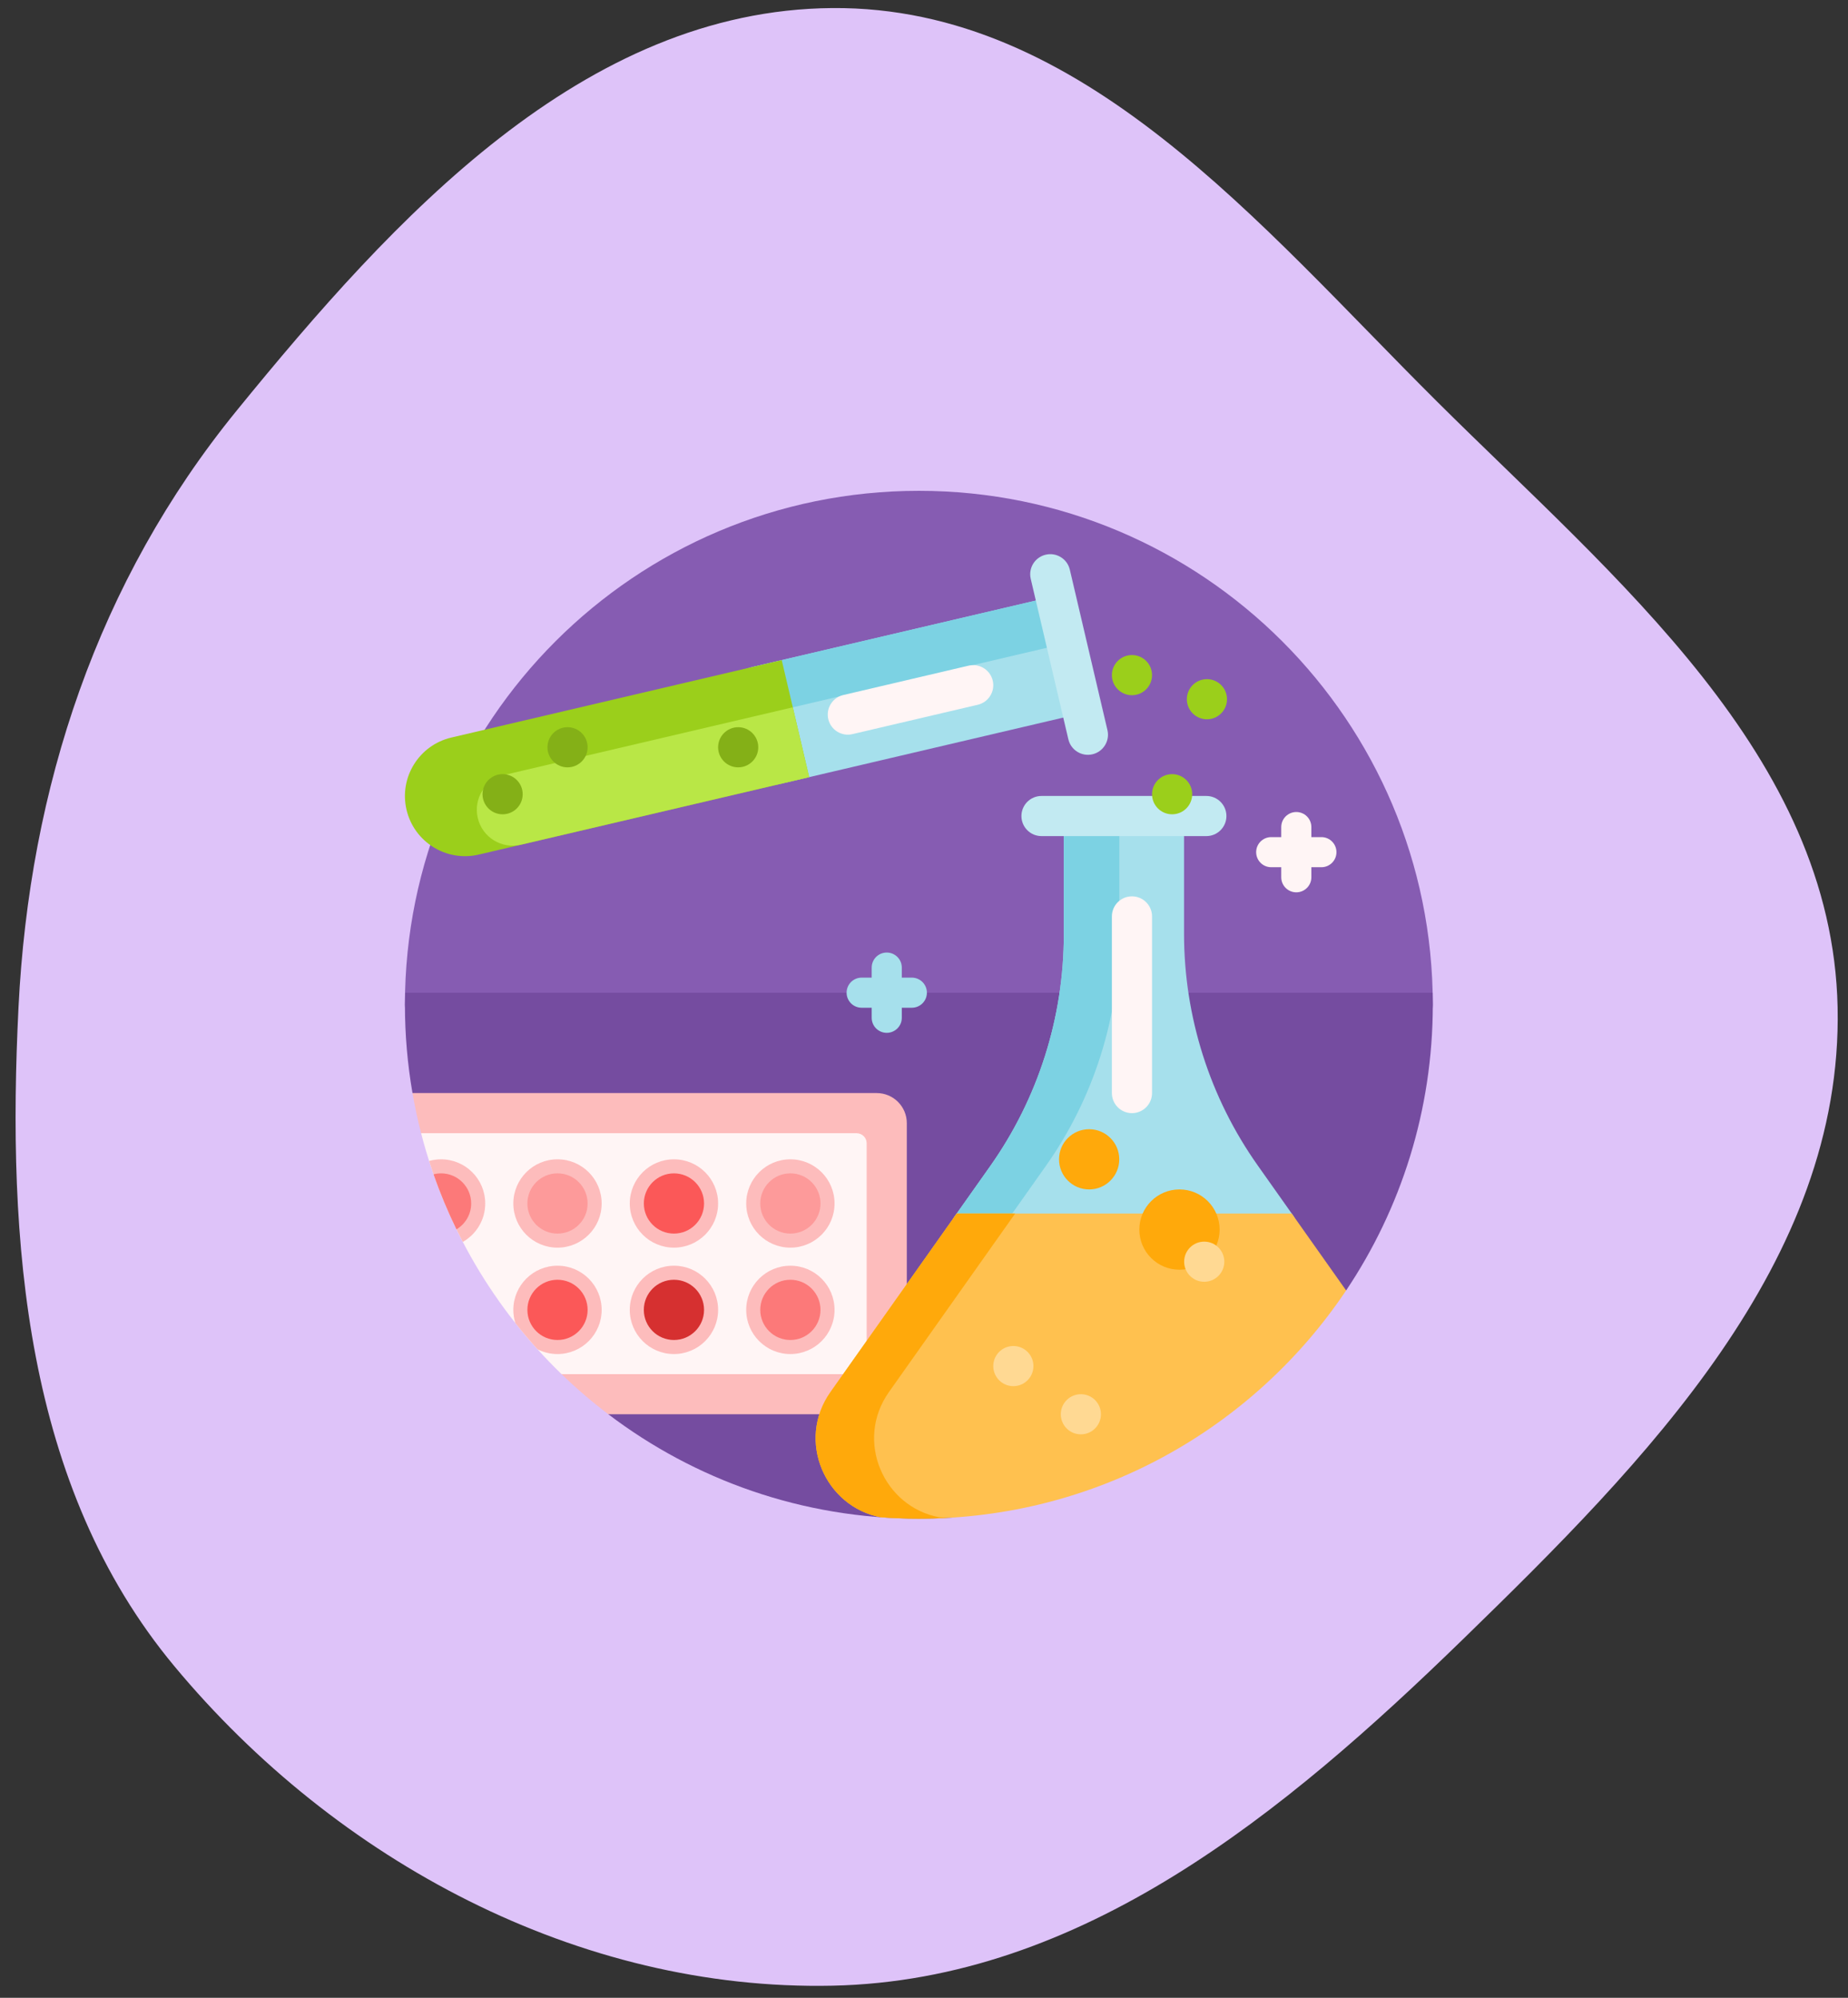 <svg width="111" height="120" viewBox="0 0 111 120" fill="none" xmlns="http://www.w3.org/2000/svg">
<rect x="0" y="0" width="111" height="120" fill="#333333" stroke="none"/>
<path fill-rule="evenodd" clip-rule="evenodd" d="M49.997 0.484C65.01 0.371 75.67 13.537 86.325 24.13C97.039 34.781 110.058 45.394 110.376 60.509C110.697 75.796 98.835 87.796 87.886 98.452C77.146 108.905 64.97 118.958 49.997 119.274C34.781 119.596 20.217 111.798 10.476 100.087C1.467 89.258 0.414 74.586 1.111 60.509C1.765 47.301 5.864 34.919 14.21 24.671C23.666 13.061 35.037 0.597 49.997 0.484Z" fill="#DEC3F9"/>
<g clip-path="url(#clip0_751_277)">
<path d="M25.963 61.997C25.061 61.997 24.323 61.27 24.322 60.368C24.322 60.362 24.322 60.357 24.322 60.351C24.322 43.303 38.143 29.482 55.192 29.482C72.24 29.482 86.061 43.303 86.061 60.351V60.368C86.061 61.269 85.322 61.997 84.421 61.997H25.963Z" fill="#865CB2"/>
<path d="M86.061 60.351C86.061 66.702 84.143 72.606 80.855 77.513H66.533C59.009 77.513 52.909 83.613 52.909 91.138H57.474C56.721 91.193 55.959 91.221 55.192 91.221C48.183 91.221 41.721 88.885 36.539 84.95V80.915C36.539 73.748 31.708 67.481 24.776 65.657C24.478 63.933 24.322 62.16 24.322 60.351C24.322 60.109 24.325 59.868 24.331 59.628H86.053C86.058 59.868 86.061 60.109 86.061 60.351Z" fill="#754CA0"/>
<path d="M54.468 67.466V83.142C54.468 84.141 53.658 84.95 52.659 84.95H36.539C35.544 84.195 34.596 83.38 33.701 82.512C33.259 82.083 33.565 81.333 34.181 81.333H50.247C50.58 81.333 50.85 81.063 50.85 80.73V69.877C50.85 69.544 50.58 69.275 50.247 69.275H26.837C26.114 69.275 25.48 68.787 25.299 68.086C25.093 67.289 24.918 66.478 24.776 65.657H52.659C53.658 65.657 54.468 66.467 54.468 67.466Z" fill="#FDBCBC"/>
<path d="M52.056 68.672V81.936C52.056 82.269 51.786 82.539 51.453 82.539H33.729C29.703 78.644 26.734 73.663 25.294 68.069H51.453C51.786 68.069 52.056 68.339 52.056 68.672Z" fill="#FFF5F5"/>
<path d="M44.821 72.289C44.821 70.824 46.009 69.636 47.474 69.636C48.939 69.636 50.127 70.824 50.127 72.289C50.127 73.754 48.939 74.942 47.474 74.942C46.009 74.942 44.821 73.754 44.821 72.289ZM47.474 76.027C46.009 76.027 44.821 77.215 44.821 78.68C44.821 80.145 46.009 81.333 47.474 81.333C48.939 81.333 50.127 80.145 50.127 78.68C50.127 77.215 48.939 76.027 47.474 76.027ZM40.48 69.636C39.015 69.636 37.827 70.824 37.827 72.289C37.827 73.754 39.015 74.942 40.48 74.942C41.945 74.942 43.133 73.754 43.133 72.289C43.133 70.824 41.945 69.636 40.48 69.636ZM40.48 76.027C39.015 76.027 37.827 77.215 37.827 78.68C37.827 80.145 39.015 81.333 40.48 81.333C41.945 81.333 43.133 80.145 43.133 78.68C43.133 77.215 41.945 76.027 40.48 76.027ZM33.486 69.636C32.021 69.636 30.833 70.824 30.833 72.289C30.833 73.754 32.021 74.942 33.486 74.942C34.951 74.942 36.139 73.754 36.139 72.289C36.139 70.824 34.951 69.636 33.486 69.636ZM33.486 76.027C32.021 76.027 30.833 77.215 30.833 78.68C30.833 78.955 30.875 79.22 30.953 79.469C31.38 80.01 31.825 80.536 32.286 81.047C32.647 81.23 33.054 81.333 33.486 81.333C34.951 81.333 36.139 80.145 36.139 78.68C36.139 77.215 34.951 76.027 33.486 76.027ZM26.492 69.636C26.243 69.636 26.002 69.671 25.774 69.735C26.312 71.424 26.992 73.049 27.799 74.598C28.603 74.142 29.145 73.279 29.145 72.289C29.145 70.824 27.957 69.636 26.492 69.636Z" fill="#FDBCBC"/>
<path d="M55.674 59.628C55.674 60.127 55.269 60.532 54.77 60.532H54.167V61.135C54.167 61.635 53.762 62.039 53.262 62.039C52.763 62.039 52.358 61.635 52.358 61.135V60.532H51.755C51.255 60.532 50.851 60.127 50.851 59.628C50.851 59.128 51.255 58.723 51.755 58.723H52.358V58.12C52.358 57.621 52.763 57.216 53.262 57.216C53.762 57.216 54.167 57.621 54.167 58.12V58.723H54.77C55.269 58.723 55.674 59.128 55.674 59.628Z" fill="#A6E0EC"/>
<path d="M42.62 44.375C42.165 42.433 43.37 40.491 45.311 40.035L63.974 35.661L65.621 42.692L46.959 47.066C45.018 47.521 43.075 46.316 42.62 44.375Z" fill="#A6E0EC"/>
<path d="M42.526 43.68C42.464 41.99 43.602 40.436 45.311 40.036L63.974 35.661L65.621 42.692L64.616 42.927L63.633 38.733L42.526 43.68Z" fill="#7CD2E3"/>
<path d="M24.418 48.641C23.963 46.7 25.168 44.757 27.11 44.302L46.955 39.65L48.603 46.681L28.757 51.332C26.816 51.787 24.873 50.582 24.418 48.641Z" fill="#9BCF1B"/>
<path d="M30.302 46.545L47.619 42.486L48.602 46.681L31.285 50.739C30.127 51.011 28.968 50.292 28.697 49.134C28.425 47.976 29.144 46.817 30.302 46.545Z" fill="#B9E746"/>
<path d="M58.128 74.598C57.343 74.598 56.884 73.712 57.338 73.071L59.473 70.051C62.352 65.979 63.898 61.114 63.898 56.127V48.418H71.119V56.08C71.119 61.067 72.665 65.932 75.545 70.004L77.677 73.019C78.145 73.682 77.671 74.598 76.859 74.598H58.128Z" fill="#A6E0EC"/>
<path d="M61.463 74.598H58.128C57.343 74.598 56.884 73.712 57.338 73.071L59.473 70.051C62.352 65.979 63.898 61.114 63.898 56.127V48.418H67.233V56.127C67.233 61.114 65.687 65.979 62.808 70.051L60.672 73.071C60.219 73.712 60.678 74.598 61.463 74.598Z" fill="#7CD2E3"/>
<path d="M64.171 44.408L61.911 34.768C61.759 34.12 62.161 33.471 62.81 33.319C63.458 33.167 64.107 33.569 64.259 34.218L66.519 43.858C66.671 44.506 66.268 45.155 65.62 45.307C64.971 45.459 64.323 45.057 64.171 44.408ZM73.665 49.017C73.665 48.35 73.125 47.811 72.459 47.811H62.558C61.892 47.811 61.352 48.35 61.352 49.017C61.352 49.682 61.892 50.222 62.558 50.222H72.459C73.125 50.222 73.665 49.682 73.665 49.017Z" fill="#C2EAF2"/>
<path d="M55.192 91.221C54.424 91.221 53.663 91.193 52.909 91.138C49.571 90.517 47.807 86.55 49.884 83.613L57.465 72.892H77.587L80.855 77.513C75.316 85.779 65.889 91.221 55.192 91.221Z" fill="#FFC14F"/>
<path d="M80.274 51.187C80.274 51.686 79.869 52.091 79.37 52.091H78.767V52.694C78.767 53.194 78.362 53.599 77.862 53.599C77.363 53.599 76.958 53.194 76.958 52.694V52.091H76.355C75.855 52.091 75.451 51.686 75.451 51.187C75.451 50.688 75.855 50.283 76.355 50.283H76.958V49.68C76.958 49.18 77.363 48.775 77.862 48.775C78.362 48.775 78.767 49.18 78.767 49.68V50.283H79.37C79.869 50.283 80.274 50.688 80.274 51.187ZM49.751 43.199C49.599 42.55 50.001 41.901 50.65 41.749L58.18 39.984C58.828 39.833 59.477 40.235 59.629 40.883C59.781 41.532 59.379 42.181 58.73 42.333L51.2 44.097C50.552 44.249 49.903 43.847 49.751 43.199ZM69.197 65.657V55.046C69.197 54.38 68.657 53.84 67.991 53.84C67.325 53.84 66.785 54.38 66.785 55.046V65.657C66.785 66.323 67.325 66.863 67.991 66.863C68.657 66.863 69.197 66.323 69.197 65.657Z" fill="#FFF5F5"/>
<path d="M42.289 78.68C42.289 79.679 41.479 80.489 40.48 80.489C39.481 80.489 38.671 79.679 38.671 78.68C38.671 77.681 39.481 76.871 40.48 76.871C41.479 76.871 42.289 77.681 42.289 78.68Z" fill="#D63030"/>
<path d="M49.283 72.289C49.283 73.288 48.473 74.098 47.474 74.098C46.475 74.098 45.665 73.288 45.665 72.289C45.665 71.29 46.475 70.48 47.474 70.48C48.473 70.48 49.283 71.29 49.283 72.289ZM33.486 70.48C32.488 70.48 31.678 71.29 31.678 72.289C31.678 73.288 32.488 74.098 33.486 74.098C34.485 74.098 35.295 73.288 35.295 72.289C35.295 71.29 34.485 70.48 33.486 70.48Z" fill="#FD9A9A"/>
<path d="M42.289 72.289C42.289 73.288 41.479 74.098 40.48 74.098C39.481 74.098 38.672 73.288 38.672 72.289C38.672 71.29 39.481 70.48 40.48 70.48C41.479 70.48 42.289 71.29 42.289 72.289ZM33.486 76.871C32.488 76.871 31.678 77.681 31.678 78.68C31.678 79.679 32.488 80.489 33.486 80.489C34.485 80.489 35.295 79.679 35.295 78.68C35.295 77.681 34.485 76.871 33.486 76.871Z" fill="#FB5858"/>
<path d="M49.282 78.68C49.282 79.679 48.472 80.489 47.474 80.489C46.475 80.489 45.665 79.679 45.665 78.68C45.665 77.681 46.475 76.871 47.474 76.871C48.472 76.871 49.282 77.681 49.282 78.68ZM26.492 70.48C26.337 70.48 26.186 70.5 26.041 70.537C26.438 71.671 26.898 72.774 27.418 73.843C27.947 73.527 28.301 72.95 28.301 72.289C28.301 71.29 27.491 70.48 26.492 70.48Z" fill="#FC7979"/>
<path d="M56.948 91.172C56.367 91.204 55.781 91.221 55.192 91.221C54.424 91.221 53.663 91.193 52.909 91.138C49.571 90.517 47.807 86.55 49.884 83.613L57.465 72.892H60.976L53.395 83.613C51.318 86.55 53.082 90.517 56.42 91.138C56.596 91.15 56.772 91.162 56.948 91.172ZM70.845 71.445C69.513 71.445 68.434 72.525 68.434 73.857C68.434 75.189 69.513 76.268 70.845 76.268C72.177 76.268 73.257 75.189 73.257 73.857C73.257 72.525 72.177 71.445 70.845 71.445ZM67.228 69.636C67.228 70.635 66.418 71.445 65.419 71.445C64.42 71.445 63.61 70.635 63.61 69.636C63.61 68.637 64.42 67.828 65.419 67.828C66.418 67.828 67.228 68.637 67.228 69.636Z" fill="#FFA90B"/>
<path d="M73.538 75.786C73.538 76.452 72.998 76.992 72.332 76.992C71.666 76.992 71.126 76.452 71.126 75.786C71.126 75.12 71.666 74.58 72.332 74.58C72.998 74.58 73.538 75.12 73.538 75.786ZM60.867 80.85C60.201 80.85 59.661 81.39 59.661 82.056C59.661 82.722 60.201 83.262 60.867 83.262C61.533 83.262 62.073 82.722 62.073 82.056C62.073 81.39 61.533 80.85 60.867 80.85ZM64.922 83.745C64.256 83.745 63.716 84.284 63.716 84.95C63.716 85.616 64.256 86.156 64.922 86.156C65.588 86.156 66.128 85.616 66.128 84.95C66.128 84.284 65.588 83.745 64.922 83.745Z" fill="#FFD993"/>
<path d="M69.197 40.553C69.197 41.219 68.657 41.759 67.991 41.759C67.325 41.759 66.785 41.219 66.785 40.553C66.785 39.887 67.325 39.347 67.991 39.347C68.657 39.347 69.197 39.887 69.197 40.553ZM72.494 40.794C71.828 40.794 71.288 41.334 71.288 42C71.288 42.666 71.828 43.206 72.494 43.206C73.16 43.206 73.7 42.666 73.7 42C73.7 41.334 73.16 40.794 72.494 40.794ZM70.403 46.5C69.737 46.5 69.197 47.04 69.197 47.706C69.197 48.372 69.737 48.912 70.403 48.912C71.069 48.912 71.609 48.372 71.609 47.706C71.609 47.04 71.069 46.5 70.403 46.5Z" fill="#9BCF1B"/>
<path d="M45.545 44.886C45.545 45.552 45.005 46.092 44.339 46.092C43.673 46.092 43.133 45.552 43.133 44.886C43.133 44.22 43.673 43.68 44.339 43.68C45.005 43.68 45.545 44.22 45.545 44.886ZM34.089 43.68C33.423 43.68 32.883 44.22 32.883 44.886C32.883 45.552 33.423 46.092 34.089 46.092C34.755 46.092 35.295 45.552 35.295 44.886C35.295 44.22 34.755 43.68 34.089 43.68ZM30.189 46.5C29.523 46.5 28.983 47.04 28.983 47.706C28.983 48.372 29.523 48.912 30.189 48.912C30.855 48.912 31.395 48.372 31.395 47.706C31.395 47.04 30.855 46.5 30.189 46.5Z" fill="#84B017"/>
</g>
<defs>
<clipPath id="clip0_751_277">
<rect width="61.739" height="61.739" fill="white" transform="translate(24.322 29.482)"/>
</clipPath>
</defs>
</svg>

